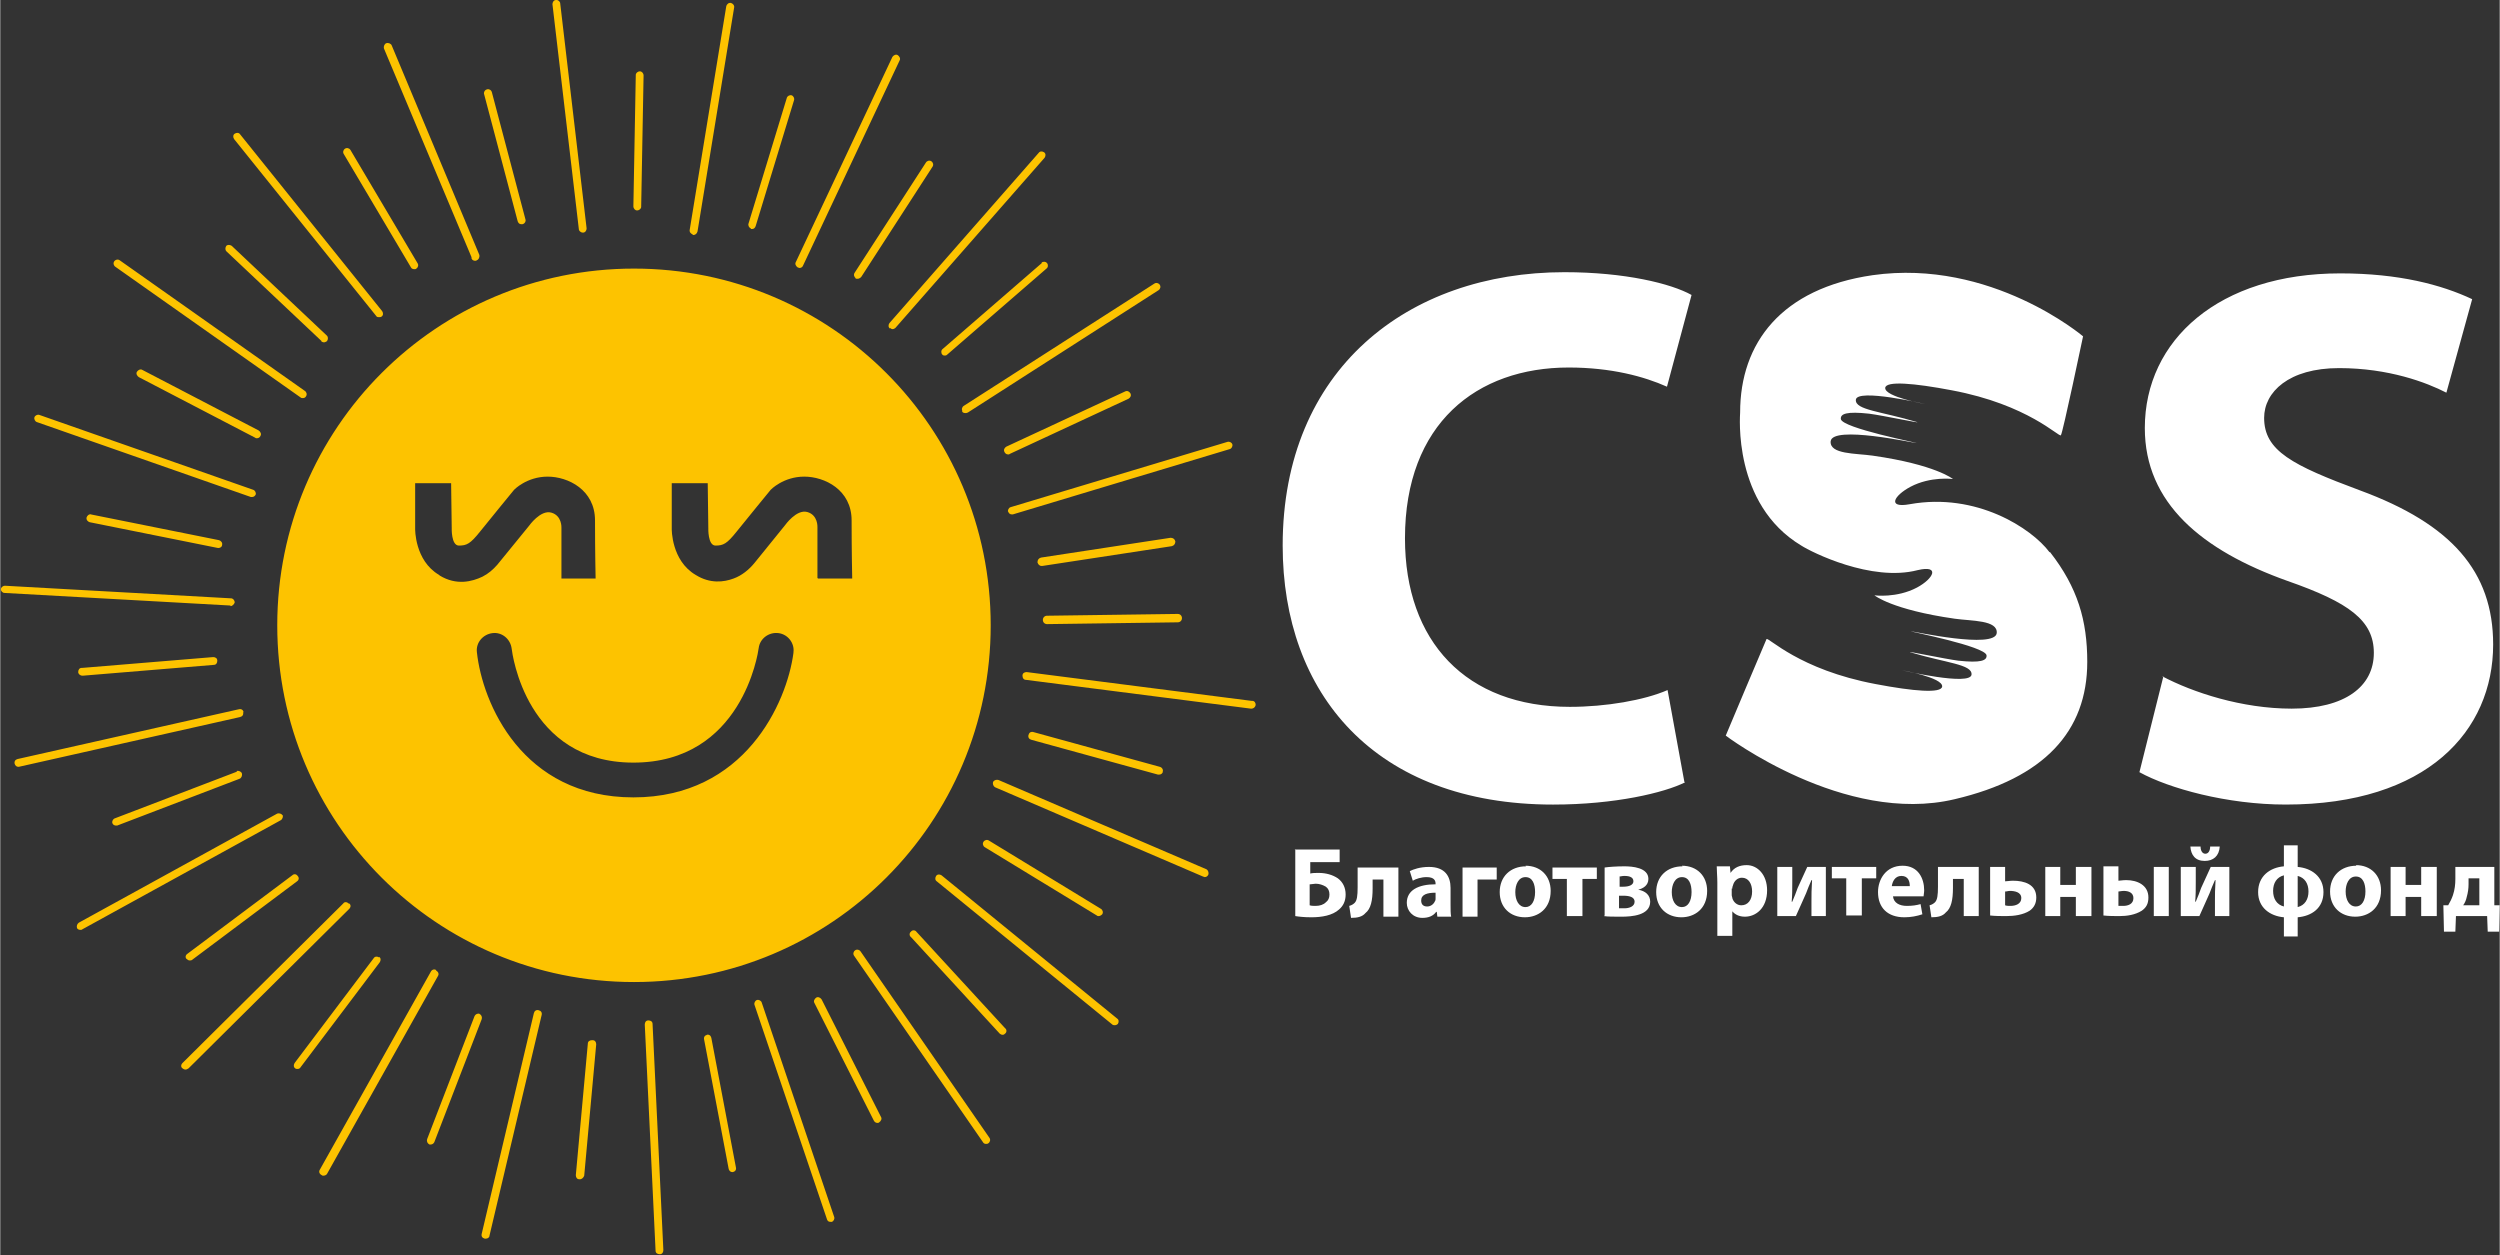 <?xml version="1.0" encoding="UTF-8"?>
<!DOCTYPE svg PUBLIC "-//W3C//DTD SVG 1.1//EN" "http://www.w3.org/Graphics/SVG/1.1/DTD/svg11.dtd">
<!-- Creator: CorelDRAW X6 -->
<svg xmlns="http://www.w3.org/2000/svg" xml:space="preserve" width="108.81mm" height="54.641mm" version="1.1" style="shape-rendering:geometricPrecision; text-rendering:geometricPrecision; image-rendering:optimizeQuality; fill-rule:evenodd; clip-rule:evenodd"
viewBox="0 0 4169 2094"
 xmlns:xlink="http://www.w3.org/1999/xlink">
 <rect x="0" y="0" width="4169" height="2094" fill="#333333" stroke="none"/>
 <defs>
  <style type="text/css">
   <![CDATA[
    .fil1 {fill:#FDC300;fill-rule:nonzero}
    .fil0 {fill:white;fill-rule:nonzero}
   ]]>
  </style>
 </defs>
 <g id="Layer_x0020_1">
  <g id="_1038242496">
   <path class="fil0" d="M2810 1305c-34,17 -116,37 -220,37 -298,0 -451,-186 -451,-432 0,-294 209,-456 470,-456 101,0 178,19 212,38l-41 153c-38,-17 -93,-32 -164,-32 -153,0 -273,93 -273,285 0,172 102,281 275,281 60,0 124,-11 163,-28l28 153zm1285 141l0 20c0,9 -1,18 -4,27 -2,6 -5,12 -8,17l-8 0 1 44 19 0 1 -26 52 0 1 26 19 0 1 -44 -9 0 0 -64 -65 0zm22 19l18 0 0 45 -27 0c3,-4 5,-9 6,-14 2,-7 3,-14 3,-21l0 -10zm-130 -19l0 82 25 0 0 -32 26 0 0 32 26 0 0 -82 -26 0 0 30 -26 0 0 -30 -25 0zm-57 -2c-26,0 -44,17 -44,43 0,26 18,42 42,42 22,0 43,-14 43,-44 0,-25 -17,-42 -42,-42zm-1 18c12,0 16,12 16,25 0,15 -6,25 -16,25 -11,0 -17,-11 -17,-25 0,-12 5,-25 17,-25zm-120 -53l0 36c-23,2 -43,16 -43,43 0,26 20,40 43,42l0 32 23 0 0 -32c23,-2 43,-15 43,-42 0,-26 -20,-40 -43,-42l0 -36 -23 0zm0 103c-12,-3 -18,-13 -18,-26 0,-13 6,-23 18,-26l0 51zm23 -51c12,3 18,13 18,26 0,13 -6,23 -18,26l0 -51zm-195 -15l0 82 31 0c6,-13 12,-27 17,-38 3,-8 5,-13 9,-22l1 0c-1,17 -1,23 -1,35l0 25 24 0 0 -82 -31 0 -16 35c-3,8 -5,14 -9,23l-1 0c1,-11 1,-20 1,-33l0 -25 -24 0zm16 -34c1,14 8,24 24,24 14,0 24,-8 25,-24l-16 0c0,7 -3,12 -8,12 -5,0 -8,-5 -8,-12l-16 0zm-145 34l0 81c9,1 18,1 27,1 12,0 26,-2 37,-9 7,-5 11,-11 11,-22 0,-21 -19,-29 -37,-29 -6,0 -10,1 -13,1l0 -24 -25 0zm25 41c2,0 5,-1 9,-1 8,0 16,3 16,12 0,10 -9,13 -17,13 -3,0 -5,0 -8,0l0 -24zm59 -41l0 82 25 0 0 -82 -25 0zm-181 0l0 82 25 0 0 -32 26 0 0 32 26 0 0 -82 -26 0 0 30 -26 0 0 -30 -25 0zm-92 0l0 81c9,1 18,1 27,1 13,0 28,-2 39,-9 7,-5 11,-12 11,-22 0,-22 -20,-28 -39,-28 -5,0 -9,1 -13,1l0 -24 -25 0zm25 41c3,0 5,-1 8,-1 8,0 19,2 19,12 0,10 -10,13 -18,13 -4,0 -6,0 -9,-1l0 -24zm-112 -41l0 33c0,14 -1,22 -5,26 -2,2 -5,4 -9,5l3 20c11,0 19,-2 24,-8 9,-7 12,-21 12,-41l0 -15 18 0 0 62 25 0 0 -82 -67 0zm-24 49c0,-2 1,-6 1,-10 0,-20 -10,-41 -36,-41 -28,0 -41,23 -41,44 0,26 16,42 44,42 11,0 21,-2 30,-5l-3 -17c-7,2 -14,3 -23,3 -12,0 -22,-5 -23,-16l53 0zm-53 -17c1,-7 5,-17 16,-17 12,0 14,10 14,17l-30 0zm-100 -32l0 19 24 0 0 62 26 0 0 -62 24 0 0 -19 -73 0zm-91 0l0 82 31 0c6,-13 12,-27 17,-38 3,-8 5,-13 9,-22l1 0c-1,17 -1,23 -1,35l0 25 24 0 0 -82 -31 0 -16 35c-3,8 -5,14 -9,23l-1 0c1,-11 1,-20 1,-33l0 -25 -24 0zm-100 115l25 0 0 -41 0 0c4,5 11,9 21,9 18,0 37,-14 37,-44 0,-26 -16,-42 -34,-42 -12,0 -21,4 -27,13l0 0 -1 -11 -22 0c0,8 1,17 1,27l0 87zm25 -79c0,-2 0,-3 1,-5 2,-8 8,-13 15,-13 11,0 17,10 17,23 0,14 -7,23 -18,23 -7,0 -13,-5 -15,-12 0,-2 -1,-3 -1,-5l0 -11zm-83 -37c-26,0 -44,17 -44,43 0,26 18,42 42,42 22,0 43,-14 43,-44 0,-25 -17,-42 -42,-42zm-1 18c12,0 16,12 16,25 0,15 -6,25 -16,25 -11,0 -17,-11 -17,-25 0,-12 5,-25 17,-25zm-130 65c5,1 17,1 29,1 17,0 48,-2 48,-25 0,-11 -8,-18 -20,-20l0 0c8,-2 17,-7 17,-18 0,-19 -27,-21 -40,-21 -13,0 -27,1 -33,2l0 80zm25 -66c3,0 5,-1 9,-1 10,0 15,3 15,9 0,6 -7,9 -17,9l-6 0 0 -17zm0 32l7 0c12,0 19,3 19,10 0,8 -9,11 -17,11 -4,0 -6,0 -9,0l0 -21zm-111 -47l0 19 24 0 0 62 26 0 0 -62 24 0 0 -19 -73 0zm-44 -2c-26,0 -44,17 -44,43 0,26 18,42 42,42 22,0 43,-14 43,-44 0,-25 -17,-42 -42,-42zm-1 18c12,0 16,12 16,25 0,15 -6,25 -16,25 -11,0 -17,-11 -17,-25 0,-12 5,-25 17,-25zm-105 -16l0 82 25 0 0 -62 32 0 0 -20 -57 0zm-19 82c-1,-5 -1,-12 -1,-20l0 -28c0,-19 -9,-35 -36,-35 -15,0 -26,4 -32,7l5 16c5,-3 14,-6 23,-6 13,0 15,6 15,11l0 1c-29,0 -48,10 -48,31 0,13 10,25 26,25 10,0 18,-3 23,-10l1 0 1 8 23 0zm-26 -30c0,1 0,3 -1,4 -2,5 -7,9 -13,9 -6,0 -10,-3 -10,-10 0,-10 10,-13 24,-13l0 9zm-130 -52l0 33c0,14 -1,22 -5,26 -2,2 -5,4 -9,5l3 20c11,0 19,-2 24,-8 9,-7 12,-21 12,-41l0 -15 18 0 0 62 25 0 0 -82 -67 0zm-104 -31l0 112c6,1 15,2 27,2 17,0 35,-3 46,-13 7,-6 11,-14 11,-25 0,-12 -5,-21 -13,-27 -9,-6 -20,-9 -32,-9 -5,0 -10,0 -14,1l0 -19 49 0 0 -21 -75 0zm25 59c3,0 6,-1 9,-1 6,0 12,2 17,5 4,3 6,7 6,13 0,6 -2,10 -6,13 -4,4 -10,6 -17,6 -4,0 -7,0 -10,-1l0 -35zm1234 -554c46,59 62,114 62,183 0,116 -72,194 -221,229 -184,44 -382,-106 -382,-106 0,0 66,-157 68,-161 3,-4 54,51 182,75 63,12 110,16 111,4 1,-15 -67,-27 -67,-27 0,0 115,27 116,7 1,-17 -42,-19 -102,-37 -9,-3 57,11 80,14 37,4 48,0 47,-9 -2,-15 -130,-40 -126,-40 4,0 140,30 143,3 2,-22 -42,-20 -70,-24 -105,-15 -134,-39 -134,-39 0,0 37,5 71,-13 28,-15 39,-38 1,-29 -77,20 -177,-30 -194,-41 -115,-69 -102,-218 -102,-222 0,-116 69,-207 221,-229 198,-28 351,102 351,102 0,0 -34,162 -37,165 -3,4 -54,-51 -182,-75 -63,-12 -110,-16 -111,-4 -1,15 67,27 67,27 0,0 -115,-27 -116,-7 -1,17 42,19 102,37 9,3 -57,-11 -80,-14 -37,-4 -48,0 -47,9 2,15 130,40 126,40 -4,0 -140,-30 -143,-3 -2,22 42,20 70,24 105,15 134,39 134,39 0,0 -37,-5 -71,13 -28,15 -39,36 -1,29 111,-20 203,40 233,80zm187 207c51,27 133,54 216,54 89,0 137,-37 137,-93 0,-54 -41,-84 -144,-120 -143,-51 -238,-130 -238,-255 0,-147 124,-258 326,-258 98,0 169,19 220,43l-43 156c-33,-17 -96,-41 -179,-41 -84,0 -125,40 -125,83 0,55 47,79 160,121 152,56 222,135 222,257 0,144 -110,267 -346,267 -98,0 -195,-27 -244,-54l40 -160z"/>
   <path class="fil1" d="M1363 964l0 -85c0,0 1,-20 -17,-25 -18,-5 -37,22 -37,22l-51 63c-9,11 -21,21 -35,26 -16,6 -39,9 -63,-6 -41,-24 -40,-77 -40,-77l0 -76 60 0 1 75c0,0 -1,29 12,29 13,0 19,-3 35,-23 16,-20 57,-70 57,-70 0,0 21,-22 56,-22 34,0 79,22 79,73 0,51 1,97 1,97l-57 0zm318 -111c1,3 3,5 6,5 1,0 1,0 2,0l362 -109c3,-1 5,-5 4,-8 -1,-3 -5,-5 -8,-4l-362 109c-3,1 -5,5 -4,8zm-77 -167c1,2 3,3 6,3 1,0 2,0 4,-1l318 -204c3,-2 4,-6 2,-9 -2,-3 -6,-4 -9,-2l-318 204c-3,2 -4,6 -2,9zm-120 -139c1,1 3,2 4,2 2,0 4,-1 5,-2l249 -284c2,-3 2,-7 -1,-9 -3,-2 -7,-2 -9,1l-249 284c-2,3 -2,7 1,9zm-154 -101c1,0 2,1 3,1 2,0 5,-1 6,-4l161 -342c2,-3 0,-7 -3,-9 -3,-2 -7,0 -9,3l-161 342c-2,3 0,7 3,9zm-175 -54c0,0 1,0 1,0 3,0 6,-2 7,-6l61 -373c1,-4 -2,-7 -5,-8 -4,-1 -7,2 -8,5l-61 373c-1,4 2,7 5,8zm-184 -4c0,0 1,0 1,0 4,0 6,-4 6,-7l-44 -375c0,-3 -3,-6 -6,-6l0 0c0,0 0,0 -1,0 -4,0 -6,4 -6,7l44 375c0,3 3,6 7,6zm-185 43c1,3 4,4 6,4 1,0 2,0 3,-1 3,-1 5,-5 4,-9l-146 -349c-1,-3 -5,-5 -9,-4 -3,1 -5,5 -4,9l146 348zm-159 96c1,2 3,2 5,2 1,0 3,0 4,-1 3,-2 3,-6 1,-9l-237 -295c-2,-3 -6,-3 -9,-1 -3,2 -3,6 -1,9l237 295zm-126 136c1,1 2,1 4,1 2,0 4,-1 5,-3 2,-3 1,-7 -2,-9l-309 -218c-3,-2 -7,-1 -9,2 -2,3 -1,7 2,9l309 218zm-440 41l357 125c1,0 1,0 2,0 3,0 5,-2 6,-4 1,-3 -1,-7 -4,-8l-357 -125c-3,-1 -7,1 -8,4 -1,3 1,7 4,8zm323 307c3,0 6,-3 7,-6 0,-4 -3,-7 -6,-7l-377 -21c-4,0 -7,3 -7,6l0 0 0 0c0,3 3,6 6,6l377 21c0,0 0,0 0,0zm22 177c-1,-4 -4,-6 -8,-5l-369 83c-4,1 -6,4 -5,8 1,3 3,5 6,5 0,0 1,0 1,0l369 -83c4,-1 6,-4 5,-8zm65 172c-2,-3 -6,-4 -9,-3l-331 182c-3,2 -4,6 -3,9 1,2 3,3 6,3 1,0 2,0 3,-1l331 -182c3,-2 4,-6 3,-9zm110 147c-3,-3 -7,-3 -9,0l-268 266c-3,3 -3,7 0,9 1,1 3,2 5,2 2,0 3,-1 5,-2l268 -266c3,-3 3,-7 0,-9zm146 111c-3,-2 -7,-1 -9,3l-185 330c-2,3 -1,7 3,9 1,1 2,1 3,1 2,0 5,-1 6,-3l185 -330c2,-3 1,-7 -3,-9zm171 67c-4,-1 -7,1 -8,5l-87 368c-1,4 1,7 5,8 1,0 1,0 2,0 3,0 6,-2 6,-5l87 -368c1,-4 -1,-7 -5,-8zm183 17c-4,0 -6,3 -6,7l18 377c0,4 3,6 7,6 0,0 0,0 0,0 4,0 6,-3 6,-7l-18 -377c0,-4 -3,-6 -7,-6zm189 -30c-1,-3 -5,-5 -8,-4 -3,1 -5,5 -4,8l121 358c1,3 3,4 6,4 1,0 1,0 2,0 3,-1 5,-5 4,-8l-121 -358zm165 -85c-2,-3 -6,-4 -9,-2 -3,2 -4,6 -2,9l215 311c1,2 3,3 5,3 1,0 3,0 4,-1 3,-2 4,-6 2,-9l-215 -311zm135 -127c-3,-2 -7,-2 -9,1 -2,3 -2,7 1,9l293 239c1,1 3,1 4,1 2,0 4,-1 5,-2 2,-3 2,-7 -1,-9l-293 -239zm442 -10l-347 -149c-3,-1 -7,0 -9,3 -1,3 0,7 3,9l347 149c1,0 2,1 3,1 3,0 5,-2 6,-4 1,-3 0,-7 -3,-9zm75 -281l-375 -48c-4,0 -7,2 -7,6 0,4 2,7 6,7l375 48c0,0 1,0 1,0 3,0 6,-2 7,-6 0,-4 -2,-7 -6,-7zm-127 -266c-1,-4 -4,-6 -8,-6l-216 33c-4,1 -6,4 -6,8 1,3 3,6 7,6 0,0 1,0 1,0l216 -33c4,-1 6,-4 6,-8zm-78 -238c3,-2 5,-5 3,-9 -2,-3 -5,-5 -9,-3l-198 92c-3,2 -5,5 -3,9 1,2 3,4 6,4 1,0 2,0 3,-1l198 -92zm-145 -226l-165 143c-3,2 -3,7 -1,9 1,2 3,2 5,2 2,0 3,-1 4,-2l165 -143c3,-2 3,-7 1,-9 -2,-3 -7,-3 -9,-1zm-311 25c1,1 2,1 4,1 2,0 4,-1 6,-3l119 -184c2,-3 1,-7 -2,-9 -3,-2 -7,-1 -9,2l-119 184c-2,3 -1,7 2,9zm-174 -82c1,0 1,0 2,0 3,0 5,-2 6,-5l64 -210c1,-3 -1,-7 -4,-8 -3,-1 -7,1 -8,4l-64 210c-1,3 1,7 4,8zm-190 -31l0 0c4,0 7,-3 7,-6l4 -219c0,-4 -3,-7 -6,-7 -4,0 -7,3 -7,6l-4 219c0,4 3,7 6,7zm-199 18c1,3 3,5 6,5 1,0 1,0 2,0 4,-1 6,-5 5,-8l-56 -212c-1,-4 -5,-6 -8,-5 -4,1 -6,5 -5,8l56 212zm-178 77c1,2 3,3 6,3 1,0 2,0 3,-1 3,-2 4,-6 2,-9l-112 -189c-2,-3 -6,-4 -9,-2 -3,2 -4,6 -2,9l112 189zm-150 123c1,1 3,2 5,2 2,0 3,-1 5,-2 2,-3 2,-7 0,-9l-159 -150c-3,-2 -7,-2 -9,0 -2,3 -2,7 0,9l159 150zm-298 48c-3,-2 -7,0 -9,3 -2,3 0,7 3,9l194 101c1,1 2,1 3,1 2,0 5,-1 6,-4 2,-3 0,-7 -3,-9l-194 -101zm-85 241c-4,-1 -7,2 -8,5 -1,4 2,7 5,8l214 43c0,0 1,0 1,0 3,0 6,-2 6,-5 1,-4 -2,-7 -5,-8l-214 -43zm-16 256c-4,0 -6,3 -6,7 0,3 3,6 7,6 0,0 0,0 1,0l218 -18c4,0 6,-3 6,-7 0,-4 -3,-6 -7,-6l-218 18zm259 173l-204 78c-3,1 -5,5 -4,8 1,3 4,4 6,4 1,0 2,0 2,0l204 -78c3,-1 5,-5 4,-9 -1,-3 -5,-5 -9,-4zm-84 312c1,2 3,3 5,3 1,0 3,0 4,-1l175 -131c3,-2 4,-6 1,-9 -2,-3 -6,-4 -9,-1l-175 131c-3,2 -4,6 -1,9zm321 -2c-3,-2 -7,-2 -9,1l-132 175c-2,3 -2,7 1,9 1,1 3,1 4,1 2,0 4,-1 5,-3l132 -175c2,-3 2,-7 -1,-9zm168 94c-3,-1 -7,0 -9,4l-79 205c-1,3 0,7 4,9 1,0 2,0 2,0 3,0 5,-2 6,-4l79 -205c1,-3 0,-7 -4,-9zm187 44c-4,0 -7,2 -7,6l-20 219c0,4 2,7 6,7 0,0 0,0 1,0 3,0 6,-3 7,-6l20 -219c0,-4 -2,-7 -6,-7zm192 -9c-4,1 -6,4 -5,8l41 216c1,3 3,5 6,5 0,0 1,0 1,0 4,-1 6,-4 5,-8l-41 -216c-1,-4 -4,-6 -8,-5zm191 -59c-2,-3 -6,-5 -9,-3 -3,2 -5,6 -3,9l99 196c1,2 3,4 6,4 1,0 2,0 3,-1 3,-2 5,-6 3,-9l-99 -196zm158 -113c-2,-3 -7,-3 -9,0 -3,2 -3,7 0,9l148 161c1,1 3,2 5,2 2,0 3,-1 4,-2 3,-2 3,-7 0,-9l-148 -161zm112 -150c-2,3 -1,7 2,9l187 114c1,1 2,1 3,1 2,0 4,-1 6,-3 2,-3 1,-7 -2,-9l-187 -114c-3,-2 -7,-1 -9,2zm291 -112c1,0 1,0 2,0 3,0 6,-2 6,-5 1,-3 -1,-7 -5,-8l-211 -58c-4,-1 -7,1 -8,5 -1,4 1,7 5,8l211 58zm-185 -251l0 0 218 -3c4,0 7,-3 7,-7 0,-4 -3,-7 -7,-7l0 0 -218 3c-4,0 -7,3 -7,7 0,4 3,7 7,7zm-423 48c-11,83 -81,241 -267,241 -186,0 -252,-158 -261,-242 -2,-16 10,-30 26,-32 16,-2 30,10 32,26 1,8 24,190 203,190 181,0 208,-183 209,-191 2,-16 17,-27 33,-25 16,2 27,17 25,32zm-591 -130c-41,-24 -40,-77 -40,-77l0 -76 60 0 1 75c0,0 -1,29 12,29 13,0 19,-3 35,-23 16,-20 57,-70 57,-70 0,0 21,-22 56,-22 34,0 79,22 79,73 0,51 1,97 1,97l-57 0 0 -85c0,0 1,-20 -17,-25 -18,-5 -37,22 -37,22l-53 65c-7,8 -15,15 -25,20 -17,8 -43,15 -71,-2zm920 84c0,-329 -266,-595 -595,-595 -329,0 -595,266 -595,595 0,329 266,595 595,595 329,0 595,-266 595,-595z"/>
  </g>
 </g>
</svg>
